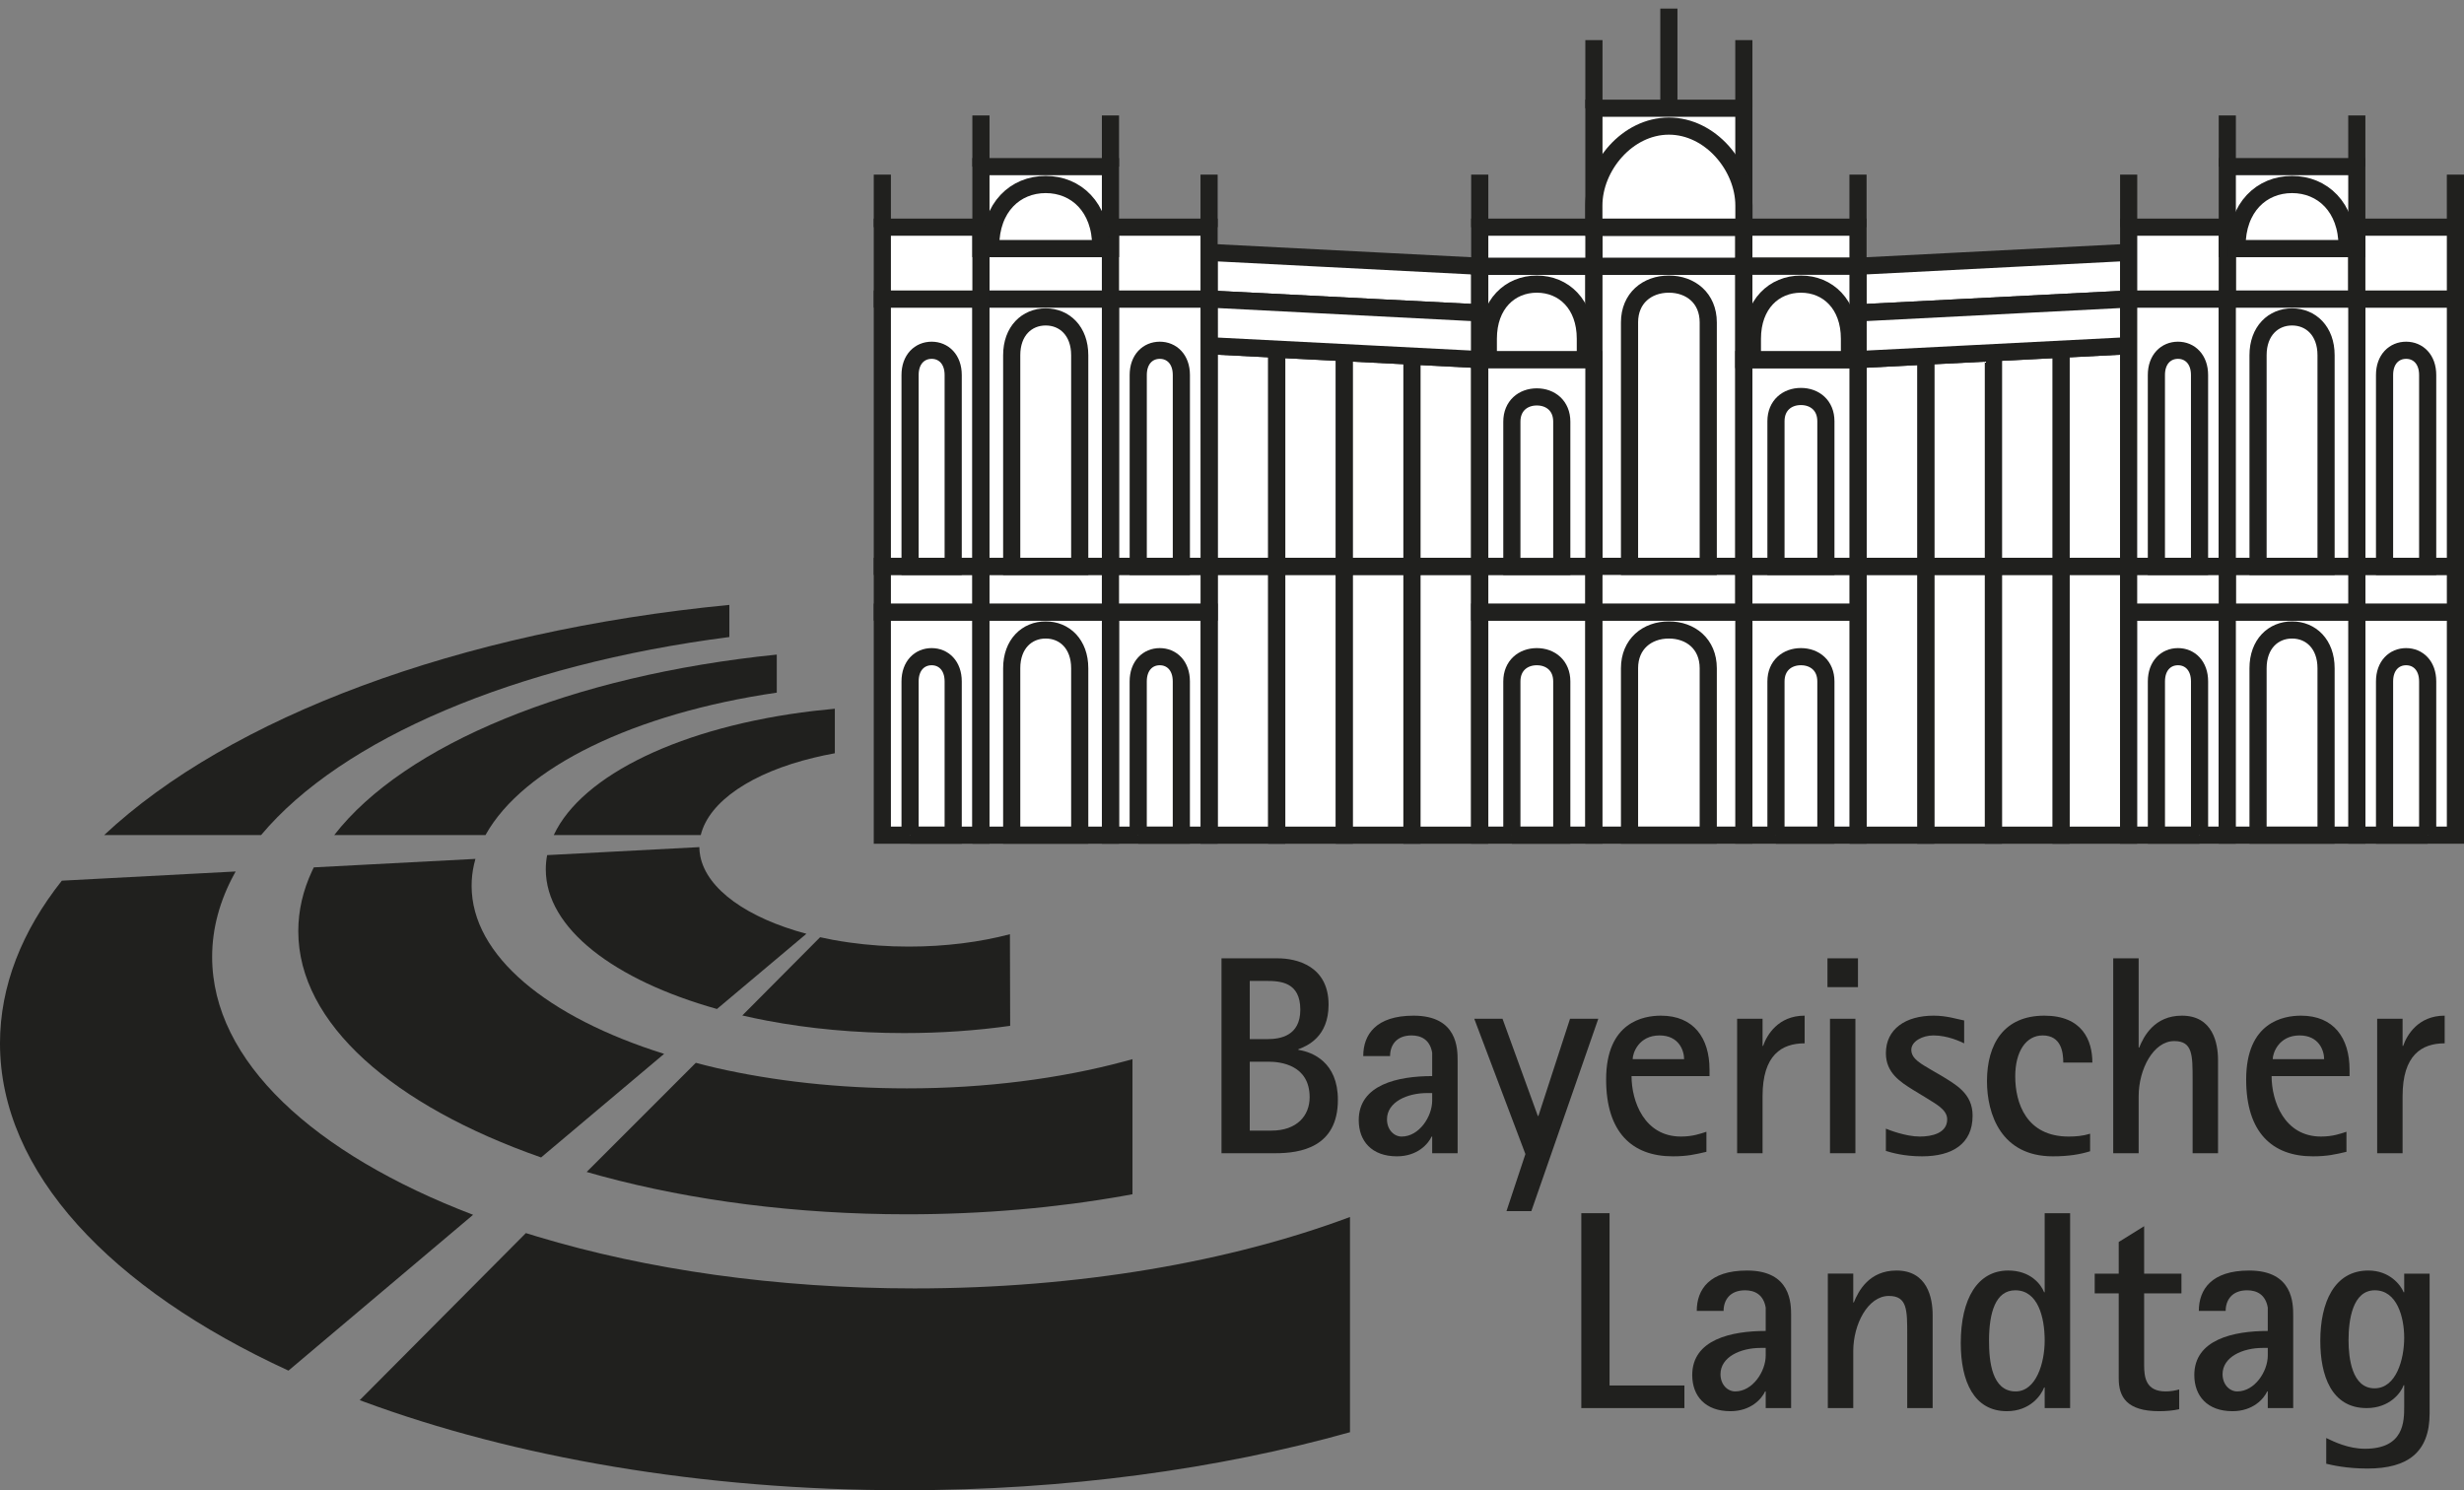 <?xml version="1.0" ?>
<svg xmlns:svg="http://www.w3.org/2000/svg" xmlns="http://www.w3.org/2000/svg" viewBox="0 0 576.784 348.892">
	<rect x="0" y="0" width="576.784" height="348.892" fill="#808080" stroke="none"/>
	<g id="layer1" transform="translate(162.678,-222.247)">
		<path id="path81" fill="#20201E" d="M-138.29,417.747   c29.348-27.475,82.719-47.714,146.341-53.883v7.524   c-50.149,6.456-90.732,23.826-109.609,46.359H-138.29"/>
		<path id="path83" fill="#20201E" d="M-49.031,417.747c8.795-15.835,34.741-28.46,68.183-33.341   v-8.907c-48.152,4.892-87.144,21.065-103.587,42.248H-49.031"/>
		<path id="path85" fill="#20201E" d="M1.36,417.747h-34.409   c6.619-14.171,30.225-25.434,60.855-29.061c1.631-0.191,3.273-0.36,4.937-0.512   v10.426c-1.693,0.309-3.34,0.652-4.937,1.046   C13.399,403.115,3.305,409.829,1.36,417.747"/>
		<path id="path87" fill="#20201E" d="M5.155,458.471c-24.028-6.742-40.072-18.855-40.072-32.683   c0-0.585,0.028-1.164,0.084-1.738c0.051-0.54,0.129-1.074,0.231-1.603   l35.629-1.873c0.006,0.703,0.079,1.395,0.214,2.081   c1.513,7.828,11.112,14.536,24.849,18.208L5.155,458.471"/>
		<path id="path89" fill="#20201E" d="M29.296,441.669c0.978,0.219,1.974,0.422,2.986,0.613   c1.288,0.236,2.615,0.45,3.953,0.635c4.392,0.619,9.02,0.945,13.833,0.945   c8.581,0,16.645-1.046,23.663-2.896l0.056,21.447   c-7.828,1.108-16.201,1.698-24.821,1.698c-11.382,0-22.24-1.035-32.137-2.913   c-1.963-0.371-3.869-0.776-5.747-1.209L29.296,441.669"/>
		<path id="path91" fill="#20201E" d="M-36.019,493.229c-34.521-12.101-56.835-31.327-56.835-52.983   c0-4.83,1.108-9.543,3.222-14.081l0.411-0.849l37.834-1.985   c-0.129,0.455-0.247,0.911-0.349,1.372c-0.366,1.625-0.545,3.273-0.545,4.937   c0,16.381,17.848,30.816,45.065,39.335L-36.019,493.229"/>
		<path id="path93" fill="#20201E" d="M-107.508,426.278l-0.332,0.59   c-3.38,6.203-5.179,12.709-5.179,19.406c0,24.388,23.826,46.15,61.086,60.383   l-43.221,36.478c-41.539-19.102-67.525-46.353-67.525-76.612   c0-13.44,5.128-26.289,14.474-38.092L-107.508,426.278"/>
		<path id="path95" fill="#20201E" d="M102.416,501.844l-1.968,0.36   c-15.779,2.8-32.902,4.336-50.801,4.336c-26.036,0-50.435-3.25-71.438-8.919   c-1.198-0.326-2.384-0.658-3.56-0.995L0.201,471.073   c1.648,0.427,3.183,0.838,4.881,1.22c13.468,3.053,28.578,4.763,44.565,4.763   c18.501,0,35.849-2.294,50.801-6.298l1.968-0.54V501.844"/>
		<path id="path97" fill="#20201E" d="M-39.578,510.937l2.772,0.849   c25.485,7.665,55.727,12.107,88.185,12.107c38.514,0,73.935-6.253,101.956-16.724   v50.385c-30.799,8.649-66.417,13.586-104.369,13.586   c-47.506,0-91.356-7.738-126.676-20.801l-0.765-0.287L-39.578,510.937"/>
		<path id="path99" fill="#FFFFFF" stroke="#20201E" stroke-width="4.015" stroke-miterlimit="3.864" d="   M319.768,354.845h15.83v62.936h-15.83V354.845z"/>
		<path id="path101" fill="#FFFFFF" stroke="#20201E" stroke-width="4.015" stroke-miterlimit="3.864" d="   M303.939,354.845h15.83v62.936h-15.83V354.845z"/>
		<path id="path103" fill="#FFFFFF" stroke="#20201E" stroke-width="4.015" stroke-miterlimit="3.864" d="   M288.109,354.845h15.83v62.936h-15.83V354.845z"/>
		<path id="path105" fill="#FFFFFF" stroke="#20201E" stroke-width="4.015" stroke-miterlimit="3.864" d="   M272.279,354.845h15.83v62.936h-15.83V354.845z"/>
		<path id="path107" fill="#FFFFFF" stroke="#20201E" stroke-width="4.015" stroke-miterlimit="3.864" d="   M335.598,303.183l-15.83,0.815v50.846h15.83V303.183z"/>
		<path id="path109" fill="#FFFFFF" stroke="#20201E" stroke-width="4.015" stroke-miterlimit="3.864" d="   M319.768,303.999l-15.83,0.815v50.031h15.83V303.999z"/>
		<path id="path111" fill="#FFFFFF" stroke="#20201E" stroke-width="4.015" stroke-miterlimit="3.864" d="   M303.939,304.814l-15.83,0.793v49.238h15.83V304.814z"/>
		<path id="path113" fill="#FFFFFF" stroke="#20201E" stroke-width="4.015" stroke-miterlimit="3.864" d="   M288.109,305.607l-15.83,0.821v48.417h15.83V305.607z"/>
		<path id="path115" fill="#FFFFFF" stroke="#20201E" stroke-width="4.015" stroke-miterlimit="3.864" d="   M272.251,284.582l63.358-3.245v10.92l-63.358,3.25V284.582z"/>
		<path id="path117" fill="#FFFFFF" stroke="#20201E" stroke-width="4.015" stroke-miterlimit="3.864" d="   M335.598,303.183l-63.347,3.245v-10.92l63.358-3.25L335.598,303.183z"/>
		<path id="path119" fill="#FFFFFF" stroke="#20201E" stroke-width="4.015" stroke-miterlimit="3.864" d="   M136.19,354.845h-15.83v62.936h15.83V354.845z"/>
		<path id="path121" fill="#FFFFFF" stroke="#20201E" stroke-width="4.015" stroke-miterlimit="3.864" d="   M152.019,354.845h-15.83v62.936h15.83V354.845z"/>
		<path id="path123" fill="#FFFFFF" stroke="#20201E" stroke-width="4.015" stroke-miterlimit="3.864" d="   M167.849,354.845h-15.83v62.936h15.83V354.845z"/>
		<path id="path125" fill="#FFFFFF" stroke="#20201E" stroke-width="4.015" stroke-miterlimit="3.864" d="   M183.678,354.845h-15.83v62.936h15.83V354.845z"/>
		<path id="path127" fill="#FFFFFF" stroke="#20201E" stroke-width="4.015" stroke-miterlimit="3.864" d="   M120.36,303.183l15.83,0.815v50.846h-15.83V303.183z"/>
		<path id="path129" fill="#FFFFFF" stroke="#20201E" stroke-width="4.015" stroke-miterlimit="3.864" d="   M136.19,303.999l15.83,0.815v50.031h-15.83V303.999z"/>
		<path id="path131" fill="#FFFFFF" stroke="#20201E" stroke-width="4.015" stroke-miterlimit="3.864" d="   M152.019,304.814l15.83,0.793v49.238h-15.83V304.814z"/>
		<path id="path133" fill="#FFFFFF" stroke="#20201E" stroke-width="4.015" stroke-miterlimit="3.864" d="   M167.849,305.607l15.83,0.821v48.417h-15.83V305.607z"/>
		<path id="path135" fill="#FFFFFF" stroke="#20201E" stroke-width="4.015" stroke-miterlimit="3.864" d="   M183.707,284.582l-63.358-3.245v10.92l63.358,3.25V284.582z"/>
		<path id="path137" fill="#FFFFFF" stroke="#20201E" stroke-width="4.015" stroke-miterlimit="3.864" d="   M120.36,303.183l63.347,3.245v-10.92l-63.358-3.25L120.36,303.183z"/>
		<path id="path139" fill="#FFFFFF" stroke="#20201E" stroke-width="4.015" stroke-miterlimit="3.864" d="   M43.861,365.552h23.085v52.22H43.861V365.552z"/>
		<path id="path141" fill="#FFFFFF" stroke="#20201E" stroke-width="4.015" stroke-miterlimit="3.864" d="   M50.355,417.77V381.78c0-3.7,2.261-5.792,5.05-5.792   c2.784,0,5.044,2.092,5.044,5.792v35.989H50.355z"/>
		<path id="path143" fill="#FFFFFF" stroke="#20201E" stroke-width="4.015" stroke-miterlimit="3.864" d="   M97.265,365.552h23.085v52.22H97.265V365.552z"/>
		<path id="path145" fill="#FFFFFF" stroke="#20201E" stroke-width="4.015" stroke-miterlimit="3.864" d="   M103.76,417.77V381.78c0-3.7,2.261-5.792,5.044-5.792   c2.789,0,5.05,2.092,5.05,5.792v35.989H103.76z"/>
		<path id="path147" fill="#FFFFFF" stroke="#20201E" stroke-width="4.015" stroke-miterlimit="3.864" d="   M66.944,365.552h30.317v52.22H66.944V365.552z"/>
		<path id="path149" fill="#FFFFFF" stroke="#20201E" stroke-width="4.015" stroke-miterlimit="3.864" d="   M74.148,417.77v-39.071c0-5.685,3.56-8.964,7.957-8.964l0,0   c4.397,0,7.963,3.278,7.963,8.964v39.071H74.148z"/>
		<path id="path151" fill="#FFFFFF" stroke="#20201E" stroke-width="4.015" stroke-miterlimit="3.864" d="   M43.861,354.845h23.085v10.705H43.861V354.845z"/>
		<path id="path153" fill="#FFFFFF" stroke="#20201E" stroke-width="4.015" stroke-miterlimit="3.864" d="   M66.944,354.845h30.317v10.705H66.944V354.845z"/>
		<path id="path155" fill="#FFFFFF" stroke="#20201E" stroke-width="4.015" stroke-miterlimit="3.864" d="   M97.265,354.845h23.097v10.705h-23.097V354.845z"/>
		<path id="path157" fill="#FFFFFF" stroke="#20201E" stroke-width="4.015" stroke-miterlimit="3.864" d="   M43.861,292.257h23.085v62.587H43.861V292.257z"/>
		<path id="path159" fill="#FFFFFF" stroke="#20201E" stroke-width="4.015" stroke-miterlimit="3.864" d="   M50.355,354.845V310.038c0-3.695,2.261-5.786,5.05-5.786   c2.784,0,5.044,2.092,5.044,5.786v44.807H50.355z"/>
		<path id="path161" fill="#FFFFFF" stroke="#20201E" stroke-width="4.015" stroke-miterlimit="3.864" d="   M97.265,292.257h23.084l0.011,62.587H97.265V292.257z"/>
		<path id="path163" fill="#FFFFFF" stroke="#20201E" stroke-width="4.015" stroke-miterlimit="3.864" d="   M66.944,292.257h30.317v62.587H66.944V292.257z"/>
		<path id="path165" fill="#FFFFFF" stroke="#20201E" stroke-width="4.015" stroke-miterlimit="3.864" d="   M74.148,354.845v-49.44c0-5.68,3.56-8.964,7.957-8.964l0,0   c4.397,0,7.963,3.284,7.963,8.964v49.44H74.148z"/>
		<path id="path167" fill="#FFFFFF" stroke="#20201E" stroke-width="4.015" stroke-miterlimit="3.864" d="   M103.766,354.845V310.038c0-3.695,2.261-5.786,5.044-5.786   c2.789,0,5.05,2.092,5.05,5.786v44.807H103.766z"/>
		<path id="path169" fill="#FFFFFF" stroke="#20201E" stroke-width="4.015" stroke-miterlimit="3.864" d="   M66.944,280.448h30.317v11.809H66.944V280.448z"/>
		<path id="path171" fill="#FFFFFF" stroke="#20201E" stroke-width="4.015" stroke-miterlimit="3.864" d="   M43.861,275.432h23.085v16.828H43.861V275.432z"/>
		<path id="path173" fill="none" stroke="#20201E" stroke-width="4.015" stroke-miterlimit="3.864" d="   M43.861,275.432v-12.304"/>
		<path id="path175" fill="#FFFFFF" stroke="#20201E" stroke-width="4.015" stroke-miterlimit="3.864" d="   M97.265,275.432h23.085v16.828H97.265V275.432z"/>
		<path id="path177" fill="none" stroke="#20201E" stroke-width="4.015" stroke-miterlimit="3.864" d="   M120.349,275.432v-12.304"/>
		<path id="path179" fill="#FFFFFF" stroke="#20201E" stroke-width="4.015" stroke-miterlimit="3.864" d="   M66.944,261.256h30.317v19.19H66.944V261.256z"/>
		<path id="path181" fill="#FFFFFF" stroke="#20201E" stroke-width="4.015" stroke-miterlimit="3.864" d="   M69.222,280.448v-0.495c0-9.2,5.77-14.508,12.883-14.508l0,0   c7.113,0,12.883,5.308,12.883,14.508v0.495H69.222z"/>
		<path id="path183" fill="none" stroke="#20201E" stroke-width="4.015" stroke-miterlimit="3.864" d="   M66.944,261.256v-11.978 M97.265,261.256v-11.978"/>
		<path id="path185" fill="#FFFFFF" stroke="#20201E" stroke-width="4.015" stroke-miterlimit="3.864" d="   M389.014,365.552h23.085v52.22h-23.085V365.552z"/>
		<path id="path187" fill="#FFFFFF" stroke="#20201E" stroke-width="4.015" stroke-miterlimit="3.864" d="   M405.602,417.77V381.78c0-3.7-2.255-5.792-5.044-5.792   s-5.05,2.092-5.05,5.792v35.989H405.602z"/>
		<path id="path189" fill="#FFFFFF" stroke="#20201E" stroke-width="4.015" stroke-miterlimit="3.864" d="   M335.609,365.552h23.085v52.22h-23.085V365.552z"/>
		<path id="path191" fill="#FFFFFF" stroke="#20201E" stroke-width="4.015" stroke-miterlimit="3.864" d="   M352.203,417.77V381.78c0-3.7-2.261-5.792-5.05-5.792l0,0   c-2.789,0-5.05,2.092-5.05,5.792v35.989H352.203z"/>
		<path id="path193" fill="#FFFFFF" stroke="#20201E" stroke-width="4.015" stroke-miterlimit="3.864" d="   M389.014,365.552h-30.318v52.22h30.318V365.552z"/>
		<path id="path195" fill="#FFFFFF" stroke="#20201E" stroke-width="4.015" stroke-miterlimit="3.864" d="   M381.816,417.77v-39.071c0-5.685-3.565-8.964-7.963-8.964   c-4.392,0-7.957,3.278-7.957,8.964v39.071H381.816z"/>
		<path id="path197" fill="#FFFFFF" stroke="#20201E" stroke-width="4.015" stroke-miterlimit="3.864" d="   M389.014,354.845h23.085v10.705h-23.085V354.845z"/>
		<path id="path199" fill="#FFFFFF" stroke="#20201E" stroke-width="4.015" stroke-miterlimit="3.864" d="   M358.698,354.845h30.318v10.705h-30.318V354.845z"/>
		<path id="path201" fill="#FFFFFF" stroke="#20201E" stroke-width="4.015" stroke-miterlimit="3.864" d="   M335.598,354.845h23.097v10.705h-23.097V354.845z"/>
		<path id="path203" fill="#FFFFFF" stroke="#20201E" stroke-width="4.015" stroke-miterlimit="3.864" d="   M389.014,292.257h23.085v62.587h-23.085V292.257z"/>
		<path id="path205" fill="#FFFFFF" stroke="#20201E" stroke-width="4.015" stroke-miterlimit="3.864" d="   M405.602,354.845V310.038c0-3.695-2.255-5.786-5.044-5.786s-5.05,2.092-5.05,5.786   v44.807H405.602z"/>
		<path id="path207" fill="#FFFFFF" stroke="#20201E" stroke-width="4.015" stroke-miterlimit="3.864" d="   M358.698,292.257h-23.089l-0.011,62.587h23.101V292.257z"/>
		<path id="path209" fill="#FFFFFF" stroke="#20201E" stroke-width="4.015" stroke-miterlimit="3.864" d="   M389.014,292.257h-30.318v62.587h30.318V292.257z"/>
		<path id="path211" fill="#FFFFFF" stroke="#20201E" stroke-width="4.015" stroke-miterlimit="3.864" d="   M381.816,354.845v-49.44c0-5.68-3.565-8.964-7.963-8.964   c-4.392,0-7.957,3.284-7.957,8.964v49.44H381.816z"/>
		<path id="path213" fill="#FFFFFF" stroke="#20201E" stroke-width="4.015" stroke-miterlimit="3.864" d="   M352.198,354.845V310.038c0-3.695-2.261-5.786-5.05-5.786   c-2.789,0-5.05,2.092-5.05,5.786v44.807H352.198z"/>
		<path id="path215" fill="#FFFFFF" stroke="#20201E" stroke-width="4.015" stroke-miterlimit="3.864" d="   M358.698,280.448h30.318v11.809h-30.318V280.448z"/>
		<path id="path217" fill="#FFFFFF" stroke="#20201E" stroke-width="4.015" stroke-miterlimit="3.864" d="   M389.014,275.432h23.085v16.828h-23.085V275.432z"/>
		<path id="path219" fill="none" stroke="#20201E" stroke-width="4.015" stroke-miterlimit="3.864" d="   M412.097,275.432v-12.304"/>
		<path id="path221" fill="#FFFFFF" stroke="#20201E" stroke-width="4.015" stroke-miterlimit="3.864" d="   M335.609,275.432h23.085v16.828h-23.085V275.432z"/>
		<path id="path223" fill="none" stroke="#20201E" stroke-width="4.015" stroke-miterlimit="3.864" d="   M335.609,275.432v-12.304"/>
		<path id="path225" fill="#FFFFFF" stroke="#20201E" stroke-width="4.015" stroke-miterlimit="3.864" d="   M358.698,261.256h30.318v19.19h-30.318V261.256z"/>
		<path id="path227" fill="#FFFFFF" stroke="#20201E" stroke-width="4.015" stroke-miterlimit="3.864" d="   M386.742,280.448v-0.495c0-9.2-5.77-14.508-12.889-14.508   c-7.113,0-12.883,5.308-12.883,14.508v0.495H386.742z"/>
		<path id="path229" fill="none" stroke="#20201E" stroke-width="4.015" stroke-miterlimit="3.864" d="   M389.014,261.256v-11.978 M358.698,261.256v-11.978"/>
		<path id="path231" fill="#FFFFFF" stroke="#20201E" stroke-width="4.015" stroke-miterlimit="3.864" d="   M183.707,284.582h26.724v21.847h-26.724V284.582z"/>
		<path id="path233" fill="#FFFFFF" stroke="#20201E" stroke-width="4.015" stroke-miterlimit="3.864" d="   M210.434,284.582h35.097v70.263h-35.097V284.582z"/>
		<path id="path235" fill="#FFFFFF" stroke="#20201E" stroke-width="4.015" stroke-miterlimit="3.864" d="   M183.707,365.552h26.724v52.22h-26.724V365.552z"/>
		<path id="path237" fill="#FFFFFF" stroke="#20201E" stroke-width="4.015" stroke-miterlimit="3.864" d="   M191.225,417.77V381.78c0-3.7,2.62-5.792,5.843-5.792   c3.228,0,5.843,2.092,5.843,5.792v35.989H191.225z"/>
		<path id="path239" fill="#FFFFFF" stroke="#20201E" stroke-width="4.015" stroke-miterlimit="3.864" d="   M245.529,365.552h26.724v52.22h-26.724V365.552z"/>
		<path id="path241" fill="#FFFFFF" stroke="#20201E" stroke-width="4.015" stroke-miterlimit="3.864" d="   M253.048,417.77V381.78c0-3.7,2.615-5.792,5.843-5.792   s5.843,2.092,5.843,5.792v35.989H253.048z"/>
		<path id="path243" fill="#FFFFFF" stroke="#20201E" stroke-width="4.015" stroke-miterlimit="3.864" d="   M210.434,365.552h35.097v52.22h-35.097V365.552z"/>
		<path id="path245" fill="#FFFFFF" stroke="#20201E" stroke-width="4.015" stroke-miterlimit="3.864" d="   M218.768,417.77v-39.071c0-5.685,4.122-8.964,9.211-8.964l0,0   c5.089,0,9.217,3.278,9.217,8.964v39.071H218.768z"/>
		<path id="path247" fill="#FFFFFF" stroke="#20201E" stroke-width="4.015" stroke-miterlimit="3.864" d="   M183.707,354.845h26.724v10.705h-26.724V354.845z"/>
		<path id="path249" fill="#FFFFFF" stroke="#20201E" stroke-width="4.015" stroke-miterlimit="3.864" d="   M210.434,354.845h35.097v10.705h-35.097V354.845z"/>
		<path id="path251" fill="#FFFFFF" stroke="#20201E" stroke-width="4.015" stroke-miterlimit="3.864" d="   M245.529,354.845h26.724v10.705h-26.724V354.845z"/>
		<path id="path253" fill="#FFFFFF" stroke="#20201E" stroke-width="4.015" stroke-miterlimit="3.864" d="   M183.707,306.428h26.724v48.417h-26.724V306.428z"/>
		<path id="path255" fill="#FFFFFF" stroke="#20201E" stroke-width="4.015" stroke-miterlimit="3.864" d="   M191.225,354.856v-33.892c0-3.7,2.62-5.792,5.843-5.792   c3.228,0,5.843,2.092,5.843,5.792v33.892H191.225z"/>
		<path id="path257" fill="#FFFFFF" stroke="#20201E" stroke-width="4.015" stroke-miterlimit="3.864" d="   M245.529,306.428h26.724v48.417h-26.724V306.428z"/>
		<path id="path259" fill="#FFFFFF" stroke="#20201E" stroke-width="4.015" stroke-miterlimit="3.864" d="   M253.048,354.845v-33.987c0-3.7,2.615-5.786,5.843-5.786s5.843,2.086,5.843,5.786   v33.987H253.048z"/>
		<path id="path261" fill="#FFFFFF" stroke="#20201E" stroke-width="4.015" stroke-miterlimit="3.864" d="   M210.434,275.432h35.097v9.152h-35.097V275.432z"/>
		<path id="path263" fill="#FFFFFF" stroke="#20201E" stroke-width="4.015" stroke-miterlimit="3.864" d="   M183.707,275.432h26.724v9.152h-26.724V275.432z"/>
		<path id="path265" fill="none" stroke="#20201E" stroke-width="4.015" stroke-miterlimit="3.864" d="   M183.707,275.432v-12.304"/>
		<path id="path267" fill="#FFFFFF" stroke="#20201E" stroke-width="4.015" stroke-miterlimit="3.864" d="   M245.529,275.432h26.724v9.152h-26.724V275.432z"/>
		<path id="path269" fill="none" stroke="#20201E" stroke-width="4.015" stroke-miterlimit="3.864" d="   M272.251,275.432v-12.304"/>
		<path id="path271" fill="#FFFFFF" stroke="#20201E" stroke-width="4.015" stroke-miterlimit="3.864" d="   M210.434,247.586h35.097v27.844h-35.097V247.586z"/>
		<path id="path273" fill="#FFFFFF" stroke="#20201E" stroke-width="4.015" stroke-miterlimit="3.864" d="   M210.423,275.432l-0.006-5.05c0-9.2,7.867-18.613,17.567-18.613l0,0   c9.695,0,17.562,9.413,17.562,18.613v5.05H210.423z"/>
		<path id="path275" fill="none" stroke="#20201E" stroke-width="4.015" stroke-miterlimit="3.864" d="   M210.434,247.586v-15.948 M245.529,247.586v-15.948 M227.979,247.586v-23.331"/>
		<path id="path277" fill="#FFFFFF" stroke="#20201E" stroke-width="4.015" stroke-miterlimit="3.864" d="   M245.529,284.582h26.724v21.847h-26.724V284.582z"/>
		<path id="path279" fill="#FFFFFF" stroke="#20201E" stroke-width="4.015" stroke-miterlimit="3.864" d="   M218.768,354.845v-57.116c0-5.68,4.122-8.964,9.211-8.964l0,0   c5.089,0,9.217,3.284,9.217,8.964v57.116H218.768z"/>
		<path id="path281" fill="#FFFFFF" stroke="#20201E" stroke-width="4.015" stroke-miterlimit="3.864" d="   M270.249,306.428v-4.87c0-8.109-5.083-12.793-11.359-12.793l0,0   c-6.27,0-11.359,4.684-11.359,12.793v4.87H270.249z"/>
		<path id="path283" fill="#FFFFFF" stroke="#20201E" stroke-width="4.015" stroke-miterlimit="3.864" d="   M208.427,306.428v-4.87c0-8.109-5.083-12.793-11.359-12.793   c-6.27,0-11.353,4.684-11.353,12.793v4.87H208.427z"/>
		<path id="path285" fill="#20201E" d="M207.482,551.908h24.135v-5.292h-17.522v-40.336h-6.613   V551.908"/>
		<path id="path287" fill-rule="evenodd" clip-rule="evenodd" fill="#20201E" d="M250.646,551.908h5.949v-21.627   c0-2.84,0-10.577-10.313-10.577c-8.8,0-11.775,4.431-11.775,9.453h6.281   c0-2.508,1.456-4.825,5.027-4.825c2.249,0,4.302,0.99,4.83,4.032v5.488   c-8.002,0-17.196,1.985-17.196,10.319c0,4.892,3.042,8.463,8.93,8.463   c4.825,0,7.338-2.907,8.131-4.628h0.135V551.908z M250.646,537.822v1.788   c0,3.7-3.042,8.396-7.142,8.396c-1.788,0-3.441-1.586-3.441-4.032   c0-4.037,4.695-6.152,9.391-6.152H250.646"/>
		<path id="path289" fill="#20201E" d="M265.188,551.908h5.955v-13.361   c0-6.281,3.436-12.894,8.328-12.894c4.302,0,4.302,3.239,4.302,9.059v17.196h5.949   v-21.824c0-3.903-1.192-10.381-8.463-10.381c-6.416,0-8.93,4.825-9.987,7.473   h-0.129v-6.748h-5.955V551.908"/>
		<path id="path291" fill-rule="evenodd" clip-rule="evenodd" fill="#20201E" d="M315.95,551.908h5.955v-45.628   h-5.955v18.512h-0.129c-0.731-1.85-3.177-5.089-8.401-5.089   c-7.142,0-11.112,6.546-11.112,16.994c0,8.992,3.11,15.936,10.78,15.936   c5.488,0,8.069-3.768,8.733-5.556h0.129V551.908z M302.921,536.168   c0-6.613,1.524-11.837,6.152-11.837c5.292,0,6.877,6.281,6.877,11.77   c0,5.224-1.985,11.905-6.81,11.905C303.584,548.005,302.921,540.931,302.921,536.168"/>
		<path id="path293" fill="#20201E" d="M347.435,547.544c-0.86,0.264-2.12,0.461-3.177,0.461   c-4.628,0-5.027-3.306-5.027-6.152v-16.797h8.733v-4.628h-8.733v-11.106   l-5.949,3.7v7.406h-5.623v4.628h5.623v19.907c0,4.302,1.85,7.67,9.458,7.67   c1.586,0,3.172-0.129,4.695-0.461V547.544"/>
		<path id="path295" fill-rule="evenodd" clip-rule="evenodd" fill="#20201E" d="M368.174,551.908h5.949v-21.627   c0-2.84,0-10.577-10.313-10.577c-8.8,0-11.775,4.431-11.775,9.453h6.281   c0-2.508,1.456-4.825,5.027-4.825c2.249,0,4.302,0.99,4.83,4.032v5.488   c-8.002,0-17.196,1.985-17.196,10.319c0,4.892,3.042,8.463,8.93,8.463   c4.825,0,7.338-2.907,8.131-4.628h0.135V551.908z M368.174,537.822v1.788   c0,3.7-3.042,8.396-7.142,8.396c-1.788,0-3.441-1.586-3.441-4.032   c0-4.037,4.695-6.152,9.391-6.152H368.174"/>
		<path id="path297" fill-rule="evenodd" clip-rule="evenodd" fill="#20201E" d="M406.058,520.429h-5.949v4.364   h-0.129c-0.664-1.653-3.245-5.089-8.266-5.089   c-8.002,0-11.247,7.535-11.247,16.465c0,8.069,2.581,15.74,10.847,15.74   c5.421,0,8.069-3.638,8.666-5.359h0.129v4.898c0,3.571,0,9.981-9.194,9.981   c-3.835,0-7.142-1.586-9.059-2.514v6.023c1.389,0.326,4.763,1.125,9.655,1.125   c9.391,0,14.547-3.773,14.547-12.9V520.429z M387.079,536.039   c0-4.763,0.928-11.708,6.152-11.708c5.224,0,6.877,6.349,6.877,11.112   c0,5.022-1.85,11.837-6.945,11.837C387.872,547.28,387.079,540.2,387.079,536.039   "/>
		<path id="path299" fill-rule="evenodd" clip-rule="evenodd" fill="#20201E" d="M123.256,492.239h12.63   c5.753,0,14.615-1.321,14.615-12.501c0-8.795-5.888-11.173-9.262-11.702v-0.135   c2.12-0.793,7.08-2.907,7.08-10.448c0-9.059-7.473-10.842-11.905-10.842   h-13.159V492.239z M129.869,451.897h3.768c3.436,0,8.069,0.264,8.069,6.748   c0,6.084-4.634,6.877-7.676,6.877h-4.161V451.897z M129.869,470.814h4.431   c2.71,0,9.588,0.725,9.588,8.328c0,4.302-2.975,7.805-8.93,7.805h-5.089V470.814"/>
		<path id="path301" fill-rule="evenodd" clip-rule="evenodd" fill="#20201E" d="M172.572,492.239h5.955v-21.627   c0-2.84,0-10.577-10.319-10.577c-8.795,0-11.77,4.431-11.77,9.453h6.281   c0-2.508,1.456-4.825,5.027-4.825c2.249,0,4.296,0.99,4.825,4.032v5.488   c-7.996,0-17.19,1.985-17.19,10.319c0,4.892,3.042,8.463,8.93,8.463   c4.825,0,7.338-2.907,8.131-4.628h0.129V492.239z M172.572,478.153v1.788   c0,3.7-3.037,8.396-7.142,8.396c-1.783,0-3.436-1.586-3.436-4.032   c0-4.038,4.695-6.152,9.391-6.152H172.572"/>
		<path id="path303" fill="#20201E" d="M189.965,505.797h5.82l15.672-45.037h-6.613l-7.406,22.752   h-0.135l-8.266-22.752h-6.613l11.972,31.676L189.965,505.797"/>
		<path id="path305" fill-rule="evenodd" clip-rule="evenodd" fill="#20201E" d="M236.768,487.212   c-1.389,0.461-3.245,1.125-5.955,1.125c-8.598,0-11.573-8.266-11.573-14.154   h18.253v-1.518c0-7.406-3.706-12.63-11.376-12.63   c-4.032,0-12.827,1.456-12.827,14.947c0,12.366,6.084,17.983,15.605,17.983   c3.441,0,5.292-0.461,7.873-1.057V487.212z M219.505,470.218   c0-1.389,1.389-5.556,6.287-5.556c4.561,0,5.753,3.571,5.753,5.556H219.505"/>
		<path id="path307" fill="#20201E" d="M243.955,492.239h5.955v-13.361   c0-9.655,4.493-12.366,9.852-12.366v-6.478c-6.214,0-8.862,4.561-9.723,7.074   h-0.129v-6.349h-5.955V492.239"/>
		<path id="path309" fill-rule="evenodd" clip-rule="evenodd" fill="#20201E" d="M265.694,492.239h5.952v-31.478   h-5.952V492.239z M265.104,453.354h7.142v-6.745h-7.142V453.354z"/>
		<path id="path311" fill="#20201E" d="M289.295,472.664c-2.052-1.254-4.566-2.446-4.566-4.628   c0-1.985,2.581-3.374,5.162-3.374c3.436,0,6.349,1.456,7.209,1.85v-5.353   c-1.524-0.264-3.97-1.125-7.147-1.125c-6.546,0-11.174,3.11-11.174,8.795   c0,4.628,3.441,6.742,6.281,8.531l3.042,1.85   c2.12,1.389,5.027,2.71,5.027,5.095c0,3.239-3.571,4.032-6.416,4.032   c-3.307,0-7.338-1.586-7.935-1.85v5.224c1.389,0.394,4.167,1.254,8.463,1.254   c7.08,0,11.837-2.907,11.837-9.52c0-5.224-3.964-7.277-7.271-9.323   L289.295,472.664"/>
		<path id="path313" fill="#20201E" d="M326.584,487.673c-1.721,0.534-3.374,0.664-5.027,0.664   c-9.92,0-12.501-7.867-12.501-14.086c0-5.82,2.514-9.588,6.416-9.588   c4.364,0,4.83,3.97,4.83,6.349h6.81c0-5.157-2.317-10.977-11.241-10.977   c-9.391,0-13.428,6.546-13.428,15.34c0,7.805,3.374,17.59,15.408,17.59   c3.706,0,6.416-0.461,8.733-1.186V487.673"/>
		<path id="path315" fill="#20201E" d="M331.993,492.239h5.955v-13.361   c0-6.281,3.436-12.894,8.328-12.894c4.302,0,4.302,3.239,4.302,9.059v17.196h5.949   v-21.824c0-3.903-1.192-10.381-8.463-10.381c-6.416,0-8.93,4.825-9.987,7.473   h-0.129v-20.896h-5.955V492.239"/>
		<path id="path317" fill-rule="evenodd" clip-rule="evenodd" fill="#20201E" d="M386.59,487.212   c-1.389,0.461-3.239,1.125-5.949,1.125c-8.598,0-11.573-8.266-11.573-14.154   h18.248v-1.518c0-7.406-3.7-12.63-11.37-12.63   c-4.038,0-12.832,1.456-12.832,14.947c0,12.366,6.084,17.983,15.61,17.983   c3.436,0,5.286-0.461,7.867-1.057V487.212z M369.332,470.218   c0-1.389,1.389-5.556,6.281-5.556c4.56,0,5.753,3.571,5.753,5.556H369.332"/>
		<path id="path319" fill="#20201E" d="M393.782,492.239h5.949v-13.361   c0-9.655,4.499-12.366,9.852-12.366v-6.478c-6.214,0-8.857,4.561-9.717,7.074   h-0.135v-6.349h-5.949V492.239"/>
	</g>
</svg>
